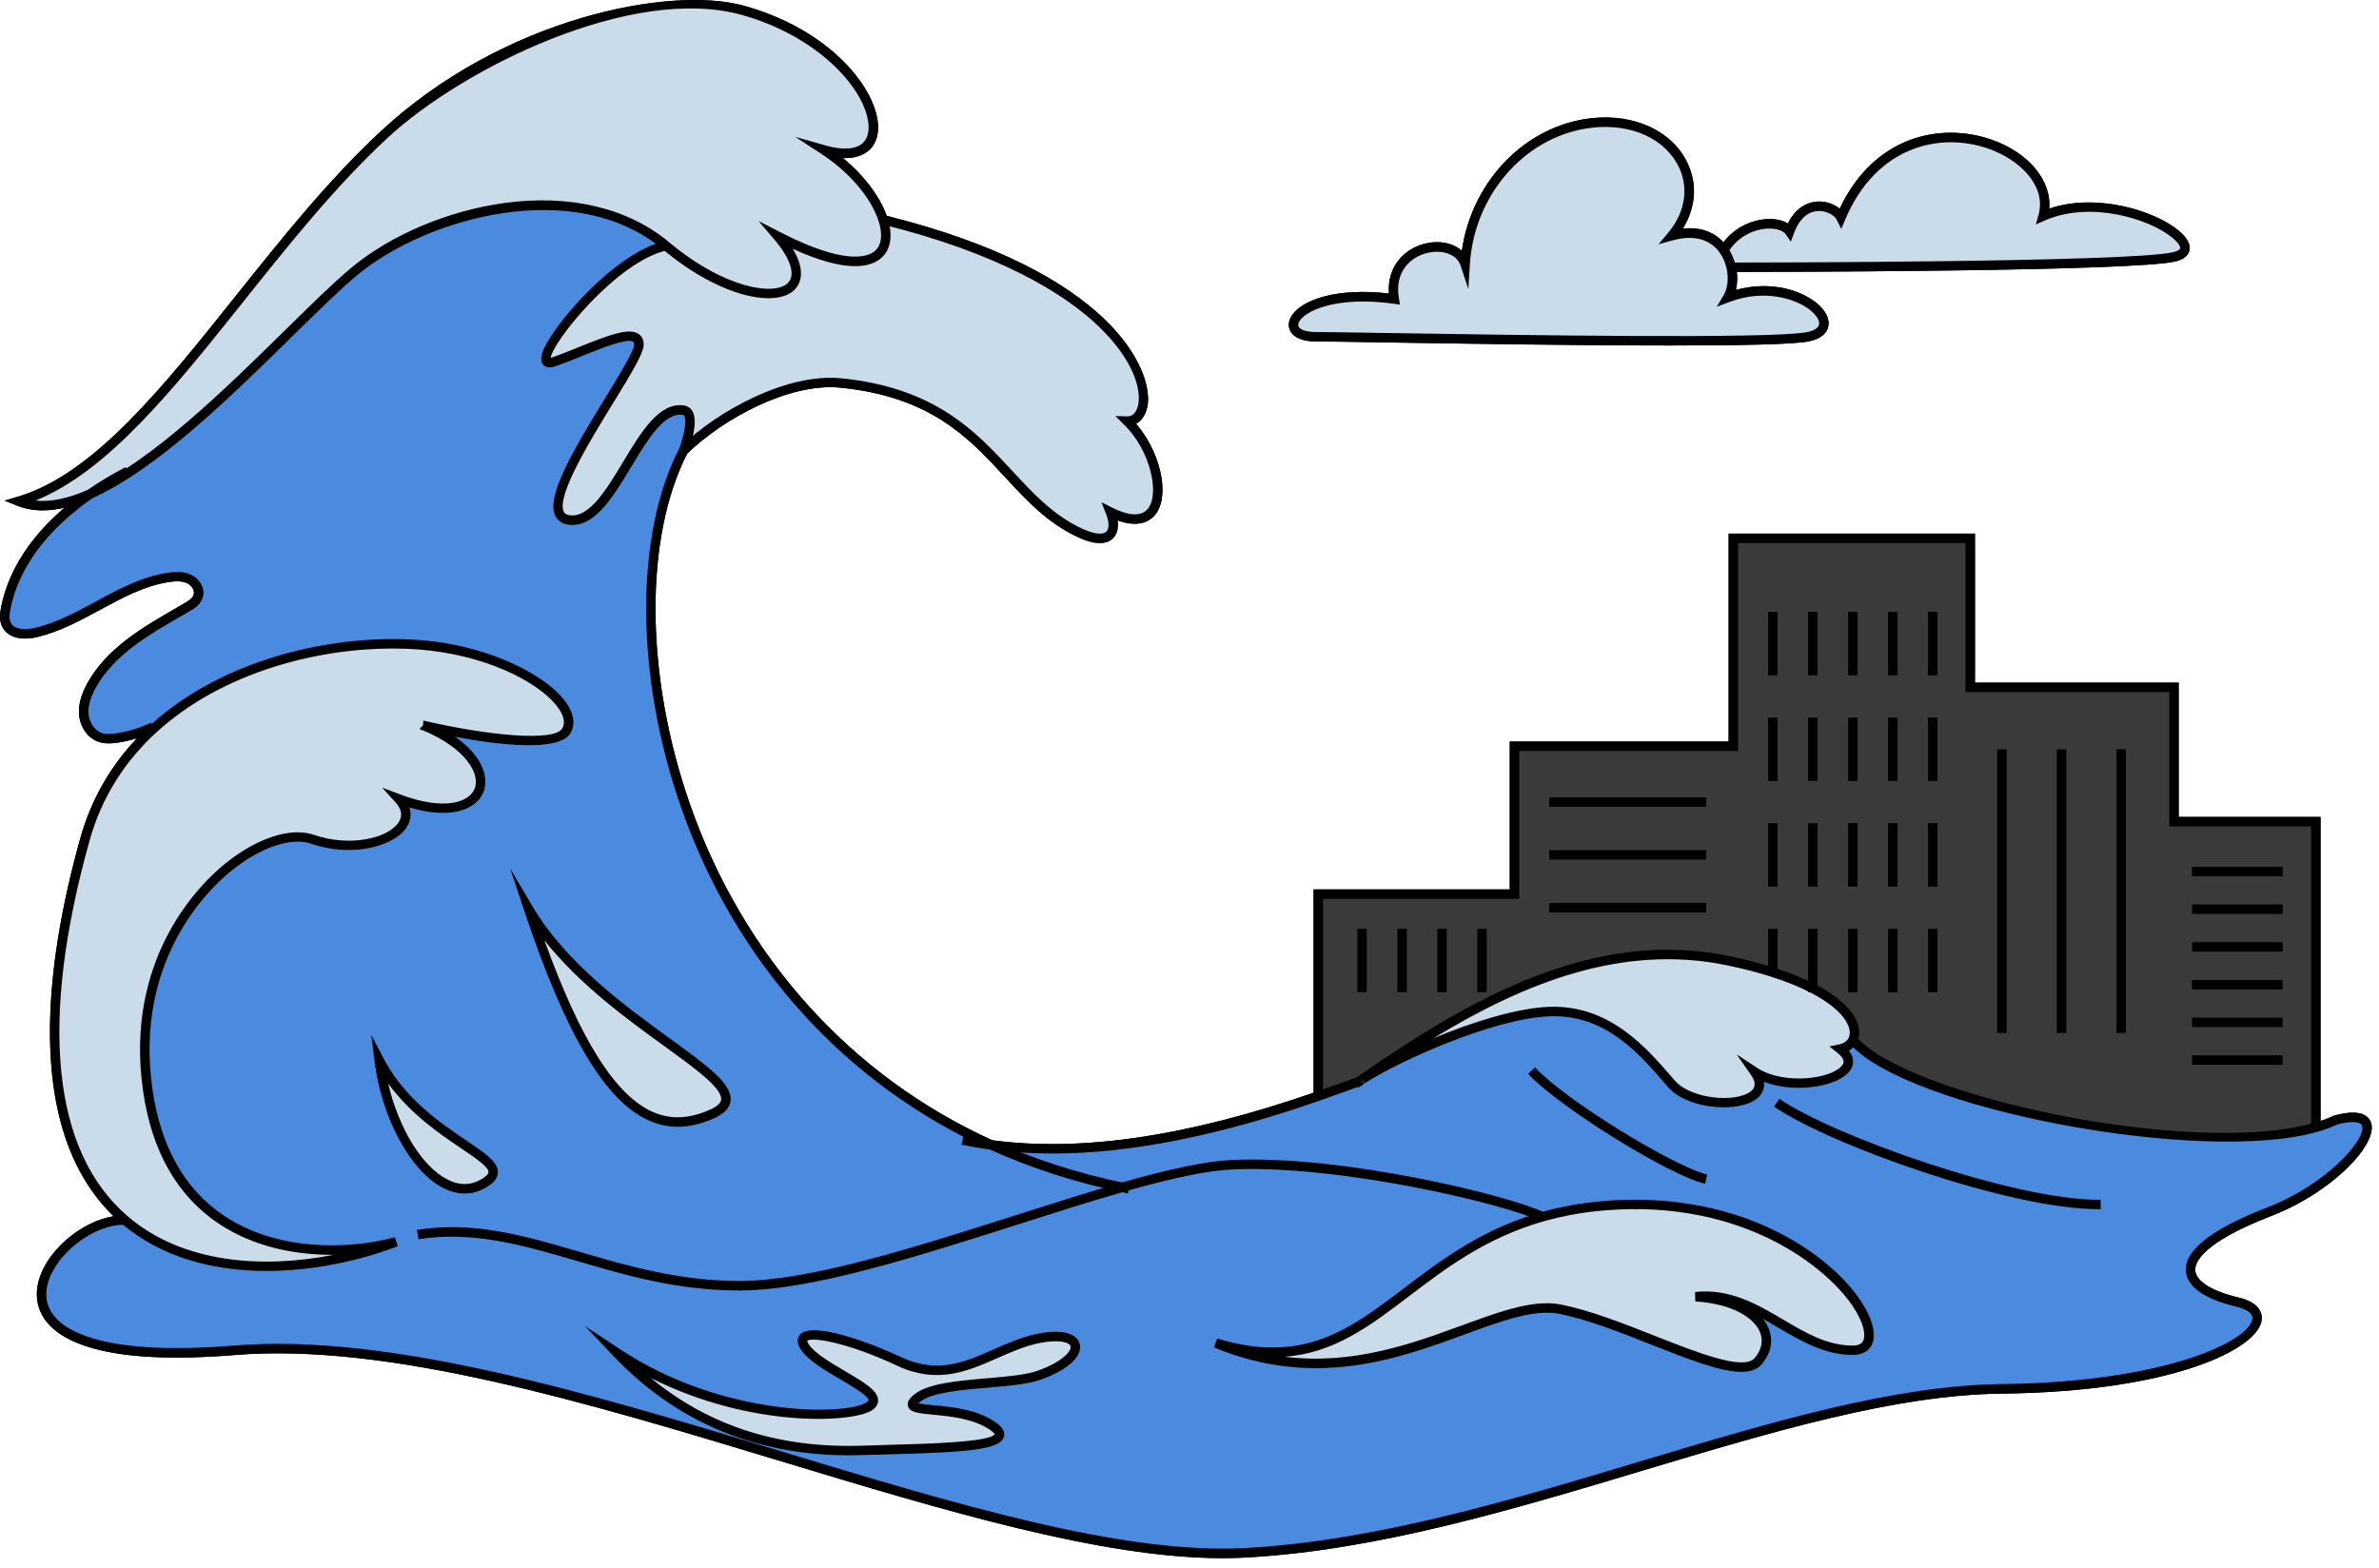 <svg width="220" height="145" viewBox="0 0 220 145" fill="none" xmlns="http://www.w3.org/2000/svg">
<path d="M121.68 31.579C122.607 31.579 125.039 31.621 128.393 31.673C135.477 31.788 146.044 31.954 154.435 31.954C160.747 31.954 165.831 31.855 167.258 31.569C168.513 31.319 168.925 30.73 169.055 30.277C169.237 29.621 168.919 28.861 168.18 28.189C166.706 26.845 163.768 25.923 160.524 26.814C160.654 26.303 160.685 25.73 160.617 25.152C165.242 25.147 197.388 25.09 201.195 24.173C202.107 23.954 202.393 23.506 202.471 23.168C202.56 22.777 202.466 22.147 201.492 21.335C199.258 19.475 193.878 17.808 189.513 19.288C189.732 16.699 187.617 14.111 184.18 12.913C179.393 11.251 173.284 12.621 170.133 19.298C169.607 18.861 168.836 18.595 168.081 18.637C167.388 18.673 166.169 19.001 165.341 20.668C164.878 20.376 164.227 20.225 163.497 20.256C162.211 20.298 160.524 20.897 159.388 22.407C158.711 21.678 157.529 20.923 155.617 21.142C156.914 19.058 157.003 16.689 155.82 14.626C154.164 11.751 150.487 10.34 146.451 11.027C140.638 12.022 136.06 17.038 135.185 23.194C134.383 22.475 133.112 22.199 131.758 22.532C129.925 22.991 128.263 24.574 128.44 27.142C123.633 26.59 120.497 27.704 119.508 29.111C119.154 29.616 119.086 30.142 119.32 30.595C119.638 31.236 120.477 31.579 121.68 31.579Z" fill="black"/>
<path d="M219.268 103.855C219.05 103.189 218.289 102.527 215.878 103.173L215.805 103.199C215.435 103.376 215.034 103.538 214.596 103.678V75.558H201.477V63.137H182.638V49.355H159.857V68.585H139.617V82.262H121.471V101.064C109.758 105.116 100.039 106.553 91.763 105.465C78.633 99.496 68.695 88.433 63.773 74.298C59.648 62.444 59.56 49.762 63.55 41.954C66.956 38.647 73.044 35.402 77.68 35.855C86.055 36.684 89.555 40.465 92.94 44.126C94.951 46.303 96.852 48.361 99.659 49.673C100.529 50.084 101.195 50.23 101.701 50.23C102.279 50.23 102.654 50.038 102.893 49.814C103.294 49.434 103.451 48.84 103.336 48.131C105.466 48.907 106.477 48.095 106.909 47.491C108.195 45.684 107.268 41.767 105.055 39.199C105.617 38.897 106.013 38.256 106.133 37.397C106.55 34.324 103.013 25.225 81.992 19.97C81.346 18.142 79.873 16.209 77.951 14.621C79.232 14.668 79.982 14.262 80.425 13.835C81.175 13.105 81.393 11.934 81.034 10.538C80.148 7.105 75.945 2.512 68.784 0.532C61.998 -1.343 46.581 1.626 35.284 12.079C30.43 16.569 26.044 22.064 21.8 27.376C15.029 35.866 8.633 43.881 1.633 45.944L0.43 46.303L1.591 46.772C2.305 47.059 3.091 47.204 3.94 47.204C4.581 47.204 5.253 47.121 5.966 46.954C2.768 49.689 0.747 52.84 0.096 56.178C-0.018 56.756 -0.086 57.423 0.221 58.012C0.711 58.944 1.919 59.282 3.451 58.918C5.518 58.428 7.414 57.397 9.242 56.407C11.373 55.256 13.383 54.168 15.654 53.829C16.117 53.756 16.789 53.694 17.32 53.949C17.711 54.147 18.039 54.616 17.904 55.017C17.794 55.345 17.414 55.59 17.034 55.814L16.398 56.178C13.206 58.022 9.899 59.928 8.091 63.163C7.503 64.22 7.247 65.168 7.31 66.069C7.393 67.251 8.117 68.272 9.102 68.611C9.409 68.715 9.732 68.756 10.039 68.756C10.326 68.756 10.602 68.725 10.857 68.689C11.477 68.6 12.081 68.465 12.675 68.272C10.175 70.913 8.409 74.012 7.43 77.506C4.19 89.095 2.169 104.423 10.508 112.496C8.06 112.887 5.388 114.788 4.112 117.142C3.185 118.855 3.169 120.548 4.06 121.913C5.43 124.017 9.612 126.319 21.711 125.329C35.893 124.168 54.263 129.72 72.029 135.095C87.336 139.725 101.852 144.116 113.07 144.116C113.815 144.116 114.544 144.1 115.263 144.053C127.357 143.381 139.867 139.626 151.961 135.996C163.94 132.407 175.248 129.006 185.128 128.897C201.018 128.72 208.852 124.725 209.149 122.079C209.206 121.512 209.013 120.486 206.992 120.006C204.524 119.423 203.07 118.506 203.003 117.496C202.951 116.819 203.544 114.975 210.013 112.475C215.685 110.282 219.909 105.829 219.268 103.855Z" fill="black"/>
<path d="M142.638 112.538C129.102 116.387 126.06 128.371 112.43 124.215C126.925 130.235 137.623 119.756 144.315 121.095C151.003 122.433 160.586 128.235 162.591 125.892C164.602 123.548 162.591 120.324 156.8 119.928C162.591 119.314 166.034 124.887 171.341 124.887C176.638 124.887 167.638 109.949 148.43 111.506C146.289 111.683 144.378 112.043 142.638 112.538ZM57.065 125.131C64.581 133.043 73.232 134.366 79.789 134.142C86.336 133.918 94.93 134.001 91.742 131.85C88.555 129.699 82.81 130.985 84.774 129.34C86.742 127.689 93.242 128.157 95.987 127.22C100.633 125.626 100.513 122.913 96.097 123.772C91.675 124.626 88.378 128.366 83.154 125.918C77.93 123.465 73.018 122.532 74.456 124.626C75.899 126.73 82.352 128.767 80.393 130.064C78.425 131.366 66.899 131.652 57.065 125.131ZM91.649 105.887C103.06 107.413 115.112 103.746 121.914 101.376C123.466 100.829 124.732 100.36 125.669 100.032C125.56 100.105 125.456 100.183 125.362 100.251C125.539 100.126 125.716 100.006 125.888 99.881C125.909 99.871 125.925 99.855 125.945 99.85C129.227 97.699 137.982 93.772 143.268 93.564C148.909 93.34 152.237 97.569 154.576 100.251C156.914 102.928 164.612 102.48 162.268 99.136C165.836 101.475 173.305 99.47 170.185 97.017C170.727 96.902 171.143 96.611 171.352 96.189C176.263 102.022 203.331 107.413 214.232 104.256V104.251C214.878 104.069 215.471 103.85 215.998 103.6C222.242 101.928 217.602 109.084 209.873 112.069C200.06 115.866 201.274 119.095 206.909 120.428C212.544 121.767 205.117 128.235 185.143 128.459C165.169 128.678 139.258 142.277 115.253 143.616C91.258 144.954 48.893 122.657 21.69 124.892C-5.508 127.121 4.748 112.85 11.435 112.85L11.487 112.788C18.169 118.553 28.716 117.881 36.628 114.855C29.94 116.637 15.893 116.418 13.664 100.808C11.435 85.199 23.872 75.871 28.888 77.621C33.909 79.371 39.456 76.73 36.888 73.886C45.466 77.121 47.451 70.459 39.149 67.084C39.659 67.204 51.18 69.871 52.409 67.543C53.664 65.168 48.294 61.043 40.914 59.881C33.336 58.689 21.742 60.548 14.263 67.334L14.159 67.225C13.102 67.736 11.966 68.079 10.805 68.251C10.284 68.324 9.753 68.366 9.258 68.194C8.373 67.892 7.82 66.959 7.753 66.032C7.685 65.1 8.029 64.189 8.477 63.376C10.341 60.027 13.94 58.111 17.258 56.189C17.695 55.933 18.159 55.636 18.32 55.157C18.529 54.543 18.096 53.845 17.513 53.558C16.93 53.267 16.237 53.293 15.597 53.392C11.206 54.048 7.675 57.454 3.357 58.486C2.367 58.725 1.086 58.704 0.612 57.808C0.362 57.34 0.425 56.777 0.529 56.256C1.388 51.829 4.544 48.303 8.326 45.689C16.753 41.949 27.388 29.569 32.779 25.09C39.721 19.334 53.461 15.933 61.581 22.73C55.971 23.954 48.018 34.558 51.216 33.459C54.414 32.366 59.169 29.803 59.076 31.902C58.987 34.006 48.388 47.444 52.591 48.084C56.794 48.72 59.169 37.298 63.19 37.939C64.55 38.152 63.248 41.543 63.195 41.683L63.19 41.689C55.649 56.35 61.456 92.215 91.649 105.887ZM65.831 103.038C71.852 100.355 55.352 95.017 48.883 84.084C54.685 101.475 59.81 105.715 65.831 103.038ZM44.649 109.496C48.664 107.272 39.076 105.762 35.065 98.043C35.951 105.267 40.638 111.73 44.649 109.496Z" fill="#4A8BDF"/>
<path d="M163.946 89.922C162.711 89.532 161.3 89.162 159.696 88.834C147.232 86.277 135.841 92.954 125.94 99.85C125.92 99.855 125.904 99.87 125.883 99.881C125.81 99.933 125.743 99.98 125.675 100.027C125.67 100.027 125.67 100.027 125.664 100.032C124.732 100.36 123.461 100.829 121.909 101.376V82.699H140.055V69.016H160.295V49.787H182.206V63.568H201.045V75.995H214.159V104.037L214.227 104.245V104.251C203.326 107.412 176.253 102.016 171.347 96.183C171.888 95.105 171.081 93.193 167.644 91.412C166.644 90.897 165.42 90.397 163.946 89.922Z" fill="#3B3A3A"/>
<path d="M188.945 19.98C195.643 17.053 205.133 22.772 201.086 23.751C197.065 24.725 160.576 24.72 160.102 24.72C159.977 24.168 159.748 23.626 159.419 23.147C161.039 20.397 164.664 20.183 165.503 21.407C166.753 18.032 169.685 19.001 170.248 20.121C175.544 7.558 190.758 13.423 188.945 19.98Z" fill="#CADBEA"/>
<path d="M160.102 24.715C160.331 25.741 160.206 26.798 159.774 27.512C166.055 25.142 171.357 30.304 167.169 31.142C162.987 31.981 125.998 31.142 121.675 31.142C117.352 31.142 119.862 26.397 128.93 27.652C128.091 22.632 134.513 21.512 135.487 24.444C135.909 17.606 140.789 12.444 146.513 11.47C154.263 10.142 158.794 16.767 154.607 21.793C156.992 21.137 158.56 21.918 159.414 23.147C159.748 23.621 159.977 24.168 160.102 24.715Z" fill="#CADBEA"/>
<path d="M125.94 99.85C135.841 92.954 147.237 86.277 159.696 88.834C161.305 89.162 162.711 89.532 163.946 89.923C165.42 90.397 166.644 90.897 167.644 91.418C171.081 93.194 171.883 95.11 171.347 96.188C171.138 96.615 170.727 96.902 170.18 97.017C173.3 99.47 165.831 101.475 162.263 99.136C164.607 102.48 156.909 102.928 154.571 100.251C152.232 97.569 148.904 93.34 143.263 93.563C137.977 93.772 129.222 97.699 125.94 99.85Z" fill="#CADBEA"/>
<path d="M144.315 121.094C137.622 119.756 126.924 130.235 112.43 124.214C126.06 128.365 129.102 116.381 142.638 112.537C144.378 112.042 146.294 111.688 148.43 111.511C167.643 109.949 176.643 124.891 171.341 124.891C166.039 124.891 162.596 119.313 156.799 119.933C162.596 120.329 164.607 123.553 162.596 125.896C160.586 128.23 151.003 122.433 144.315 121.094Z" fill="#CADBEA"/>
<path d="M104.232 38.949C107.982 42.605 108.529 50.282 102.675 47.36C103.404 49.183 102.659 50.595 99.847 49.277C92.44 45.803 91.253 36.751 77.727 35.423C73.164 34.97 66.945 38.032 63.196 41.688C63.248 41.548 64.55 38.157 63.19 37.938C59.169 37.298 56.794 48.725 52.591 48.084C48.388 47.449 58.987 34.011 59.076 31.907C59.169 29.808 54.414 32.371 51.216 33.465C48.018 34.563 55.972 23.959 61.581 22.73C69.711 29.532 77.091 27.902 71.925 21.85C80.19 26.121 82.794 23.85 81.675 20.329C107.284 26.657 107.617 39.037 104.232 38.949Z" fill="#CADBEA"/>
<path d="M96.102 123.777C100.518 122.918 100.638 125.631 95.992 127.225C93.247 128.163 86.742 127.694 84.779 129.345C82.815 130.991 88.56 129.704 91.747 131.85C94.935 134.006 86.341 133.923 79.789 134.147C73.237 134.371 64.586 133.043 57.07 125.136C66.904 131.657 78.43 131.366 80.398 130.069C82.357 128.777 75.904 126.735 74.461 124.636C73.023 122.538 77.935 123.475 83.159 125.928C88.383 128.366 91.68 124.631 96.102 123.777Z" fill="#CADBEA"/>
<path d="M8.331 45.689C5.893 46.767 3.643 47.126 1.758 46.36C13.284 42.965 22.883 24.137 35.586 12.386C46.82 1.991 62.211 -0.848 68.674 0.939C81.237 4.407 84.487 16.225 76.206 13.86C79.06 15.725 81.013 18.241 81.674 20.319C82.794 23.84 80.19 26.116 71.924 21.84C77.091 27.902 69.711 29.522 61.581 22.725C53.461 15.928 39.721 19.329 32.779 25.09C27.388 29.569 16.758 41.954 8.331 45.689Z" fill="#CADBEA"/>
<path d="M48.888 84.09C55.352 95.022 71.852 100.361 65.831 103.043C59.81 105.715 54.685 101.475 48.888 84.09Z" fill="#CADBEA"/>
<path d="M39.144 67.085C47.446 70.46 45.461 77.121 36.883 73.887C39.456 76.725 33.909 79.371 28.883 77.621C23.862 75.871 11.43 85.199 13.659 100.809C15.888 116.418 29.935 116.642 36.623 114.856C28.711 117.882 18.164 118.554 11.482 112.788C5.367 107.507 2.493 96.829 7.862 77.621C9.05 73.376 11.341 69.981 14.258 67.335C21.742 60.548 33.331 58.689 40.909 59.882C48.289 61.043 53.654 65.168 52.404 67.543C51.18 69.871 39.649 67.204 39.144 67.085Z" fill="#CADBEA"/>
<path d="M35.06 98.048C39.071 105.767 48.664 107.272 44.649 109.501C40.638 111.73 35.951 105.267 35.06 98.048Z" fill="#CADBEA"/>
<path d="M3.94 47.204C3.091 47.204 2.305 47.058 1.591 46.771L0.43 46.303L1.633 45.943C8.633 43.881 15.029 35.86 21.799 27.375C26.044 22.063 30.424 16.568 35.289 12.073C46.586 1.62 62.003 -1.348 68.789 0.527C75.951 2.506 80.159 7.099 81.039 10.532C81.398 11.928 81.18 13.1 80.43 13.834C79.992 14.256 79.237 14.667 77.956 14.615C79.961 16.271 81.487 18.308 82.086 20.198C82.596 21.808 82.372 23.115 81.456 23.896C80.43 24.756 78.19 25.24 73.315 23.016C74.628 25.198 73.919 26.344 73.487 26.787C71.799 28.485 66.664 27.553 61.3 23.063C53.154 16.256 39.425 20.141 33.055 25.428C31.461 26.75 29.419 28.761 27.055 31.079C21.456 36.584 14.487 43.438 8.503 46.089C6.831 46.834 5.305 47.204 3.94 47.204ZM3.279 46.297C4.669 46.449 6.299 46.11 8.148 45.292C13.992 42.704 20.898 35.912 26.445 30.459C28.826 28.12 30.878 26.105 32.497 24.756C36.164 21.714 41.466 19.474 46.68 18.771C52.7 17.954 58.091 19.24 61.862 22.396C67.055 26.735 71.669 27.381 72.867 26.167C73.596 25.428 73.117 23.922 71.591 22.131L70.143 20.438L72.122 21.459C78.206 24.599 80.284 23.74 80.893 23.224C81.742 22.506 81.487 21.183 81.253 20.459C80.57 18.303 78.539 15.917 75.961 14.235L73.539 12.657L76.32 13.448C77.935 13.912 79.18 13.823 79.815 13.204C80.331 12.698 80.461 11.829 80.185 10.745C79.341 7.448 75.07 3.172 68.555 1.37C58.435 -1.432 42.81 6.303 35.878 12.719C31.07 17.167 26.706 22.631 22.487 27.922C16.07 35.964 9.987 43.589 3.279 46.297Z" fill="black"/>
<path d="M101.706 50.225C101.195 50.225 100.534 50.079 99.664 49.668C96.857 48.355 94.956 46.298 92.94 44.121C89.56 40.465 86.06 36.678 77.685 35.85C73.034 35.397 66.909 38.673 63.508 41.996L62.898 41.371L62.904 41.366C66.44 37.908 72.857 34.496 77.773 34.986C86.477 35.845 90.253 39.923 93.586 43.527C95.539 45.637 97.388 47.637 100.039 48.882C101.112 49.387 101.961 49.496 102.305 49.173C102.586 48.908 102.581 48.272 102.279 47.522L101.857 46.454L102.883 46.97C104.003 47.527 105.492 47.986 106.211 46.975C107.232 45.548 106.362 41.632 103.94 39.262L103.143 38.48L104.253 38.512C104.784 38.522 105.174 38.059 105.284 37.267C105.508 35.621 104.503 32.757 101.029 29.663C98.117 27.069 92.383 23.423 81.57 20.751L81.784 19.902C103.003 25.147 106.56 34.303 106.143 37.387C106.029 38.246 105.633 38.887 105.065 39.189C107.279 41.757 108.206 45.673 106.924 47.48C106.492 48.085 105.477 48.897 103.352 48.121C103.456 48.835 103.31 49.423 102.904 49.809C102.659 50.033 102.284 50.225 101.706 50.225Z" fill="black"/>
<path d="M52.935 48.553C52.8 48.553 52.664 48.543 52.529 48.522C51.815 48.412 51.487 48.006 51.341 47.688C50.518 45.923 52.852 41.876 55.992 36.767C57.284 34.657 58.617 32.485 58.643 31.886C58.654 31.673 58.591 31.626 58.571 31.616C58.018 31.23 55.596 32.209 53.821 32.928C52.987 33.267 52.128 33.61 51.362 33.876C50.883 34.037 50.524 34.006 50.284 33.777C50.044 33.553 49.987 33.209 50.117 32.741C50.753 30.433 56.852 23.314 61.492 22.298L61.68 23.152C57.034 24.173 51.076 31.657 50.925 33.095C50.961 33.084 51.013 33.069 51.081 33.048C51.821 32.793 52.68 32.449 53.498 32.116C56.383 30.949 58.201 30.282 59.076 30.902C59.289 31.053 59.544 31.35 59.518 31.923C59.482 32.709 58.492 34.36 56.737 37.215C54.628 40.647 51.446 45.829 52.128 47.313C52.19 47.444 52.3 47.595 52.654 47.652C54.492 47.933 56.086 45.277 57.633 42.704C59.279 39.97 60.982 37.142 63.268 37.506C63.602 37.558 63.862 37.741 64.034 38.032C64.586 38.985 63.925 41.006 63.612 41.829L62.794 41.532C63.237 40.355 63.544 38.933 63.279 38.475C63.248 38.412 63.206 38.381 63.133 38.376C61.43 38.105 59.883 40.673 58.383 43.162C56.789 45.813 55.138 48.553 52.935 48.553Z" fill="black"/>
<path d="M154.435 31.954C146.044 31.954 135.477 31.788 128.393 31.673C125.034 31.621 122.607 31.579 121.68 31.579C120.482 31.579 119.643 31.236 119.32 30.605C119.086 30.152 119.154 29.626 119.508 29.121C120.497 27.72 123.633 26.595 128.44 27.152C128.263 24.59 129.925 23.006 131.758 22.548C133.112 22.21 134.383 22.486 135.185 23.204C136.06 17.053 140.643 12.027 146.451 11.043C150.487 10.355 154.159 11.767 155.82 14.637C157.003 16.694 156.914 19.069 155.617 21.157C157.966 20.892 159.216 22.09 159.779 22.907C160.133 23.413 160.388 24.006 160.529 24.631C160.695 25.387 160.69 26.152 160.524 26.824C163.768 25.928 166.711 26.855 168.18 28.199C168.919 28.871 169.237 29.631 169.055 30.288C168.925 30.736 168.513 31.329 167.258 31.579C165.831 31.861 160.747 31.954 154.435 31.954ZM126.05 27.887C122.727 27.887 120.784 28.835 120.216 29.631C120.107 29.793 119.992 30.017 120.091 30.21C120.216 30.454 120.701 30.71 121.68 30.71C122.617 30.71 125.05 30.751 128.409 30.803C139.914 30.986 163.852 31.371 167.086 30.72C167.727 30.595 168.128 30.355 168.211 30.048C168.3 29.73 168.065 29.277 167.586 28.84C166.404 27.756 163.388 26.621 159.93 27.928L158.758 28.371L159.399 27.298C159.768 26.678 159.872 25.73 159.669 24.814C159.555 24.303 159.346 23.814 159.055 23.402C158.164 22.116 156.628 21.699 154.727 22.22L153.378 22.59L154.274 21.517C155.935 19.522 156.232 17.111 155.055 15.074C153.586 12.522 150.268 11.272 146.591 11.902C140.794 12.887 136.31 18.173 135.925 24.475L135.784 26.73L135.076 24.585C134.68 23.397 133.211 23.09 131.966 23.397C130.503 23.756 128.94 25.069 129.362 27.585L129.461 28.173L128.872 28.09C127.841 27.949 126.899 27.887 126.05 27.887Z" fill="black"/>
<path d="M160.112 25.152C160.107 25.152 160.107 25.152 160.107 25.152L160.091 24.283C160.097 24.283 160.097 24.283 160.102 24.283C161.742 24.283 197.076 24.267 200.977 23.324C201.409 23.22 201.586 23.074 201.612 22.975C201.638 22.85 201.529 22.512 200.919 22.012C198.732 20.194 193.268 18.564 189.112 20.387L188.268 20.756L188.518 19.866C189.263 17.168 186.748 14.751 183.883 13.751C179.336 12.163 173.477 13.579 170.643 20.293L170.274 21.168L169.847 20.319C169.638 19.897 168.893 19.475 168.117 19.517C167.44 19.553 166.503 19.939 165.899 21.564L165.607 22.35L165.128 21.658C164.893 21.314 164.253 21.116 163.513 21.142C162.326 21.178 160.722 21.788 159.784 23.376L159.029 22.934C160.143 21.043 162.06 20.314 163.482 20.267C164.216 20.246 164.862 20.392 165.331 20.678C166.154 19.012 167.373 18.689 168.065 18.647C168.826 18.611 169.591 18.871 170.117 19.309C173.268 12.632 179.383 11.262 184.164 12.928C187.602 14.121 189.716 16.715 189.498 19.303C193.857 17.824 199.248 19.491 201.477 21.345C202.451 22.152 202.55 22.788 202.456 23.178C202.378 23.517 202.091 23.965 201.18 24.184C197.185 25.142 161.748 25.152 160.112 25.152Z" fill="black"/>
<path d="M214.596 104.038H213.721V76.434H200.607V64.012H181.763V50.225H160.727V69.46H140.492V83.132H122.352V101.48H121.477V82.257H139.617V68.585H159.857V49.355H182.638V63.142H201.477V75.559H214.596V104.038Z" fill="black"/>
<path d="M163.508 56.595H164.383V62.459H163.508V56.595Z" fill="black"/>
<path d="M167.201 56.595H168.076V62.459H167.201V56.595Z" fill="black"/>
<path d="M170.904 56.595H171.779V62.459H170.904V56.595Z" fill="black"/>
<path d="M174.602 56.595H175.477V62.459H174.602V56.595Z" fill="black"/>
<path d="M178.294 56.595H179.169V62.459H178.294V56.595Z" fill="black"/>
<path d="M125.523 85.907H126.393V91.767H125.523V85.907Z" fill="black"/>
<path d="M129.222 85.907H130.097V91.767H129.222V85.907Z" fill="black"/>
<path d="M132.919 85.907H133.789V91.767H132.919V85.907Z" fill="black"/>
<path d="M136.617 85.907H137.492V91.767H136.617V85.907Z" fill="black"/>
<path d="M163.508 66.371H164.383V72.231H163.508V66.371Z" fill="black"/>
<path d="M167.201 66.371H168.076V72.231H167.201V66.371Z" fill="black"/>
<path d="M170.904 66.371H171.779V72.231H170.904V66.371Z" fill="black"/>
<path d="M174.602 66.371H175.477V72.231H174.602V66.371Z" fill="black"/>
<path d="M178.294 66.371H179.169V72.231H178.294V66.371Z" fill="black"/>
<path d="M163.508 76.137H164.383V82.001H163.508V76.137Z" fill="black"/>
<path d="M167.201 76.137H168.076V82.001H167.201V76.137Z" fill="black"/>
<path d="M170.904 76.137H171.779V82.001H170.904V76.137Z" fill="black"/>
<path d="M174.602 76.137H175.477V82.001H174.602V76.137Z" fill="black"/>
<path d="M178.294 76.137H179.169V82.001H178.294V76.137Z" fill="black"/>
<path d="M163.508 85.907H164.383V89.923H163.508V85.907Z" fill="black"/>
<path d="M167.201 85.907H168.076V91.767H167.201V85.907Z" fill="black"/>
<path d="M170.904 85.907H171.779V91.767H170.904V85.907Z" fill="black"/>
<path d="M174.602 85.907H175.477V91.767H174.602V85.907Z" fill="black"/>
<path d="M178.294 85.907H179.169V91.767H178.294V85.907Z" fill="black"/>
<path d="M184.695 69.298H185.57V95.537H184.695V69.298Z" fill="black"/>
<path d="M190.206 69.298H191.081V95.537H190.206V69.298Z" fill="black"/>
<path d="M195.722 69.298H196.591V95.537H195.722V69.298Z" fill="black"/>
<path d="M202.716 80.168H211.091V81.038H202.716V80.168Z" fill="black"/>
<path d="M143.263 73.746H157.779V74.621H143.263V73.746Z" fill="black"/>
<path d="M143.263 78.631H157.779V79.501H143.263V78.631Z" fill="black"/>
<path d="M143.263 83.512H157.779V84.387H143.263V83.512Z" fill="black"/>
<path d="M202.716 83.652H211.091V84.527H202.716V83.652Z" fill="black"/>
<path d="M202.716 87.147H211.091V88.016H202.716V87.147Z" fill="black"/>
<path d="M202.716 90.637H211.091V91.512H202.716V90.637Z" fill="black"/>
<path d="M202.716 94.121H211.091V94.991H202.716V94.121Z" fill="black"/>
<path d="M202.716 97.61H211.091V98.485H202.716V97.61Z" fill="black"/>
<path d="M125.935 100.376L125.414 99.678C125.487 99.626 125.565 99.574 125.648 99.517L126.128 100.251C126.055 100.293 125.997 100.334 125.935 100.376Z" fill="black"/>
<path d="M159.404 102.412C157.493 102.412 155.336 101.793 154.243 100.537L153.847 100.079C151.55 97.428 148.42 93.787 143.284 93.996C138.039 94.204 129.237 98.209 126.18 100.209L125.69 99.49C136.112 92.235 147.456 85.876 159.784 88.402C161.305 88.715 162.748 89.084 164.076 89.506L164.383 89.605C165.69 90.037 166.852 90.511 167.841 91.027C171.696 93.017 172.347 95.152 171.737 96.381C171.571 96.715 171.31 96.985 170.977 97.183C171.644 98.016 171.289 98.725 171.076 99.022C169.993 100.532 165.951 101.147 163.123 100.058C163.232 100.881 162.732 101.402 162.446 101.631C161.774 102.152 160.638 102.412 159.404 102.412ZM143.685 93.115C148.972 93.115 152.289 96.949 154.503 99.511L154.899 99.959C156.383 101.657 160.524 102.027 161.904 100.938C162.206 100.704 162.534 100.287 161.904 99.386L160.597 97.522L162.498 98.772C164.956 100.381 169.446 99.793 170.368 98.516C170.466 98.376 170.727 98.011 169.909 97.365L169.17 96.787L170.086 96.595C170.503 96.506 170.81 96.293 170.951 95.996C171.404 95.09 170.503 93.391 167.44 91.808C166.42 91.277 165.196 90.787 163.81 90.345L163.503 90.246C162.289 89.871 160.977 89.543 159.607 89.261C150.039 87.303 141.008 90.881 132.55 96.032C136.128 94.537 140.206 93.246 143.248 93.121C143.399 93.121 143.539 93.115 143.685 93.115Z" fill="black"/>
<path d="M126.034 100.074L125.623 99.537C125.649 99.516 125.701 99.475 125.774 99.443L126.034 100.074Z" fill="black"/>
<path d="M125.607 100.611L125.097 99.908C125.19 99.829 125.305 99.751 125.42 99.673V99.678L125.633 99.527L126.133 100.241L125.607 100.611Z" fill="black"/>
<path d="M113.081 144.11C101.862 144.11 87.352 139.72 72.034 135.084C54.269 129.709 35.904 124.157 21.717 125.319C9.618 126.313 5.441 124.011 4.066 121.902C3.175 120.537 3.196 118.845 4.118 117.136C5.555 114.48 8.763 112.407 11.425 112.407V113.277C9.097 113.277 6.165 115.194 4.888 117.553C4.342 118.553 3.894 120.032 4.795 121.423C5.81 122.985 9.357 125.454 21.644 124.449C35.998 123.272 54.446 128.85 72.284 134.246C88.534 139.162 103.883 143.803 115.217 143.173C127.217 142.506 139.67 138.767 151.711 135.152C163.748 131.537 175.118 128.126 185.128 128.011C200.112 127.845 208.055 124.053 208.29 121.975C208.362 121.319 207.388 120.991 206.8 120.85C203.847 120.147 202.237 119.006 202.138 117.548C202.003 115.631 204.555 113.647 209.706 111.657C215.138 109.553 218.842 105.371 218.435 104.121C218.295 103.709 217.42 103.662 216.144 104.001C215.691 104.215 215.196 104.407 214.659 104.574L214.347 104.668C203.67 107.761 176.128 102.548 171.008 96.465L171.649 95.876H171.654C176.232 101.319 202.394 107.006 213.821 103.907L214.107 103.824C214.732 103.652 215.305 103.438 215.805 103.199L215.878 103.173C218.29 102.527 219.045 103.188 219.269 103.855C219.909 105.829 215.685 110.287 210.019 112.47C203.555 114.975 202.967 116.813 203.008 117.491C203.081 118.501 204.534 119.418 207.003 120.006C209.024 120.48 209.222 121.506 209.154 122.074C208.862 124.72 201.024 128.715 185.138 128.892C175.253 129.001 163.946 132.397 151.972 135.991C139.878 139.626 127.373 143.381 115.269 144.053C114.555 144.09 113.826 144.11 113.081 144.11Z" fill="black"/>
<path d="M24.664 117.548C19.81 117.548 14.935 116.345 11.195 113.116C2.065 105.235 4.112 89.397 7.44 77.501C8.576 73.439 10.774 69.907 13.961 67.011C21.591 60.095 33.31 58.241 40.977 59.449C46.336 60.288 51.378 62.918 52.695 65.553C53.096 66.35 53.128 67.105 52.789 67.746C51.81 69.605 46.065 68.892 42.086 68.147C44.565 69.866 45.248 71.855 44.706 73.251C44.076 74.855 41.737 75.834 37.862 74.678C38.06 75.308 37.977 75.949 37.591 76.532C36.425 78.293 32.503 79.34 28.747 78.027C26.909 77.386 23.966 78.412 21.263 80.642C19.154 82.376 12.414 88.949 14.096 100.741C14.867 106.105 17.107 110.053 20.768 112.475C25.659 115.709 32.112 115.605 36.518 114.433L36.784 115.262C33.305 116.59 28.992 117.548 24.664 117.548ZM36.31 59.98C29.268 59.98 20.586 62.189 14.55 67.657C11.482 70.439 9.372 73.829 8.284 77.741C3.612 94.449 4.815 106.454 11.768 112.459C16.935 116.918 24.419 117.329 30.852 116.058C27.305 116.079 23.482 115.329 20.279 113.209C16.404 110.642 14.029 106.496 13.227 100.876C11.477 88.626 18.503 81.782 20.701 79.975C23.685 77.522 26.878 76.465 29.029 77.215C32.315 78.361 35.878 77.553 36.862 76.058C37.253 75.47 37.154 74.84 36.56 74.189L35.341 72.85L37.034 73.486C41.013 74.986 43.378 74.251 43.893 72.939C44.456 71.506 42.951 69.131 39.06 67.527H38.961L38.815 67.397L39.123 67.09L39.143 66.657L39.273 66.673C44.935 67.991 51.32 68.668 52.013 67.345C52.216 66.959 52.185 66.491 51.914 65.949C50.888 63.902 46.659 61.23 40.841 60.319C39.451 60.095 37.919 59.98 36.31 59.98Z" fill="black"/>
<path d="M10.05 68.751C9.737 68.751 9.425 68.715 9.112 68.605C8.128 68.267 7.404 67.246 7.315 66.064C7.253 65.162 7.508 64.215 8.102 63.157C9.909 59.923 13.211 58.017 16.404 56.173L17.039 55.808C17.425 55.59 17.8 55.34 17.914 55.011C18.045 54.616 17.716 54.142 17.326 53.949C16.8 53.688 16.123 53.756 15.664 53.824C13.393 54.162 11.383 55.251 9.253 56.402C7.42 57.397 5.524 58.418 3.461 58.912C1.93 59.277 0.722 58.938 0.232 58.006C-0.08 57.423 -0.008 56.751 0.107 56.173C0.888 52.147 3.649 48.397 8.086 45.329C9.175 44.569 10.367 43.855 11.617 43.204L12.018 43.98C10.8 44.616 9.644 45.313 8.581 46.053C4.336 48.991 1.701 52.553 0.961 56.35C0.878 56.777 0.821 57.256 1.003 57.61C1.347 58.267 2.388 58.277 3.253 58.069C5.206 57.605 7.055 56.605 8.836 55.647C10.935 54.506 13.112 53.334 15.529 52.97C16.102 52.881 16.961 52.803 17.711 53.173C18.44 53.532 19.029 54.428 18.737 55.298C18.534 55.918 17.982 56.282 17.477 56.569L16.836 56.938C13.742 58.72 10.545 60.563 8.862 63.595C8.357 64.496 8.133 65.287 8.185 66.006C8.248 66.829 8.748 67.564 9.394 67.787C9.81 67.933 10.284 67.886 10.732 67.824C11.847 67.662 12.935 67.329 13.961 66.84L14.341 67.626C13.232 68.157 12.065 68.517 10.857 68.694C10.607 68.72 10.336 68.751 10.05 68.751Z" fill="black"/>
<path d="M62.675 104.214C61.763 104.214 60.883 104.021 60.023 103.641C55.961 101.85 52.294 95.683 48.477 84.225L47.18 80.334L49.263 83.865C52.352 89.089 57.883 93.094 61.914 96.027C65.414 98.568 67.721 100.24 67.56 101.798C67.492 102.469 66.982 103.006 66.013 103.438C64.841 103.954 63.737 104.214 62.675 104.214ZM50.346 86.975C53.7 96.245 56.914 101.318 60.372 102.844C61.997 103.563 63.727 103.495 65.654 102.636C66.305 102.35 66.654 102.032 66.69 101.704C66.799 100.646 64.299 98.829 61.398 96.73C58.008 94.272 53.575 91.058 50.346 86.975Z" fill="black"/>
<path d="M42.977 110.386C42.321 110.386 41.654 110.219 40.987 109.881C37.956 108.339 35.279 103.386 34.628 98.1L34.331 95.693L35.446 97.85C37.409 101.62 40.717 103.855 43.128 105.485C44.909 106.688 46.086 107.485 46.039 108.459C46.013 109.162 45.347 109.61 44.857 109.881C44.258 110.219 43.623 110.386 42.977 110.386ZM35.894 100.209C36.862 104.334 39.008 107.891 41.388 109.1C42.456 109.641 43.482 109.652 44.435 109.115C44.904 108.855 45.164 108.605 45.175 108.417C45.196 107.933 43.956 107.094 42.644 106.209C40.706 104.902 37.956 103.042 35.894 100.209Z" fill="black"/>
<path d="M161.024 126.881C159.091 126.881 156.159 125.725 152.722 124.371C149.82 123.225 146.815 122.037 144.232 121.522C141.899 121.058 138.94 122.141 135.508 123.397C129.315 125.673 121.607 128.496 112.263 124.621L112.56 123.798C120.518 126.225 124.831 122.949 129.82 119.157C133.195 116.589 137.029 113.678 142.518 112.115C144.399 111.584 146.32 111.246 148.399 111.074C153.972 110.621 159.331 111.527 163.888 113.699C167.456 115.402 170.461 117.85 172.138 120.412C173.216 122.063 173.55 123.537 173.06 124.449C172.841 124.845 172.367 125.318 171.341 125.318C168.742 125.318 166.565 124.037 164.461 122.803C163.977 122.522 163.503 122.24 163.029 121.975C163.248 122.246 163.419 122.537 163.55 122.839C164.013 123.954 163.784 125.162 162.925 126.167C162.498 126.673 161.857 126.881 161.024 126.881ZM143.05 120.537C143.513 120.537 143.966 120.579 144.399 120.667C147.06 121.199 150.102 122.397 153.044 123.558C157.076 125.147 161.248 126.787 162.263 125.605C162.914 124.85 163.081 123.99 162.748 123.183C162.242 121.98 160.409 120.61 156.774 120.365L156.753 119.496C159.972 119.152 162.482 120.626 164.904 122.053C166.998 123.287 168.977 124.454 171.341 124.454C171.815 124.454 172.133 124.313 172.284 124.037C172.534 123.563 172.44 122.49 171.393 120.897C169.081 117.345 161.31 110.902 148.461 111.943C146.435 112.11 144.565 112.443 142.748 112.959C137.414 114.475 133.654 117.334 130.341 119.855C126.69 122.636 123.383 125.147 118.805 125.485C125.128 126.272 130.591 124.272 135.195 122.584C138.159 121.501 140.774 120.537 143.05 120.537Z" fill="black"/>
<path d="M78.534 134.6C69.862 134.6 62.534 131.522 56.747 125.434L54.086 122.637L57.305 124.767C66.898 131.126 78.289 130.928 80.148 129.699C80.268 129.621 80.32 129.548 80.32 129.522C80.315 129.1 78.732 128.173 77.685 127.559C76.247 126.71 74.758 125.84 74.096 124.876C73.602 124.152 73.753 123.704 73.966 123.454C75.086 122.137 80.591 124.23 83.346 125.522C86.695 127.095 89.211 125.986 91.872 124.809C93.18 124.23 94.534 123.632 96.018 123.345C98.143 122.928 99.576 123.283 99.841 124.283C100.154 125.444 98.695 126.762 96.133 127.637C94.961 128.038 93.211 128.184 91.357 128.345C88.904 128.548 86.117 128.788 85.06 129.678C85.013 129.72 84.966 129.757 84.935 129.788C85.253 129.866 85.857 129.923 86.367 129.97C88.029 130.126 90.299 130.35 91.992 131.491C92.247 131.663 93.039 132.199 92.836 132.892C92.482 134.105 89.352 134.319 82.299 134.507C81.456 134.527 80.612 134.553 79.805 134.579C79.378 134.595 78.956 134.6 78.534 134.6ZM60.185 127.449C65.612 131.918 72.06 133.965 79.779 133.71C80.591 133.684 81.43 133.658 82.279 133.632C85.747 133.543 91.555 133.382 91.997 132.642C91.987 132.642 91.909 132.491 91.503 132.21C89.997 131.199 87.852 130.991 86.284 130.845C84.904 130.71 84.148 130.637 83.971 130.069C83.82 129.579 84.315 129.163 84.497 129.012C85.768 127.944 88.57 127.71 91.279 127.475C93.081 127.319 94.779 127.178 95.852 126.814C98.201 126.007 99.117 124.96 99.003 124.512C98.919 124.199 98.081 123.84 96.19 124.204C94.805 124.475 93.497 125.053 92.232 125.611C89.508 126.814 86.69 128.059 82.982 126.319C78.263 124.105 75.008 123.642 74.643 124.017C74.648 124.017 74.654 124.132 74.826 124.387C75.372 125.184 76.841 126.043 78.133 126.809C79.836 127.809 81.18 128.595 81.206 129.507C81.206 129.757 81.117 130.121 80.638 130.434C78.815 131.626 69.346 132.074 60.185 127.449Z" fill="black"/>
<path d="M68.357 119.355C62.664 119.355 57.94 117.97 53.373 116.631C48.43 115.183 43.768 113.814 38.701 114.616L38.56 113.751C43.831 112.918 48.586 114.308 53.623 115.788C58.169 117.121 62.888 118.491 68.503 118.475C74.935 118.449 84.586 115.371 93.919 112.397C97.362 111.303 100.607 110.267 103.643 109.397C108.315 108.064 111.597 107.386 113.977 107.282C124.211 106.829 139.414 110.527 142.826 112.142L142.456 112.933C138.982 111.282 123.737 107.725 114.013 108.157C111.706 108.261 108.487 108.918 103.888 110.235C100.862 111.1 97.617 112.136 94.19 113.23C84.794 116.225 75.076 119.329 68.508 119.355C68.456 119.355 68.404 119.355 68.357 119.355Z" fill="black"/>
<path d="M194.05 111.834C185.826 111.834 169.19 105.881 164.05 102.35L164.545 101.631C169.477 105.021 186.123 110.964 194.055 110.964C194.118 110.964 194.185 110.964 194.253 110.964L194.269 111.834C194.19 111.834 194.123 111.834 194.05 111.834Z" fill="black"/>
<path d="M157.685 109.48C154.425 108.761 144.18 102.402 141.315 99.324L141.956 98.725C144.888 101.881 155.034 108.001 157.873 108.626L157.685 109.48Z" fill="black"/>
<path d="M104.31 110.382C104.091 110.335 103.878 110.293 103.664 110.246C99.352 109.34 95.248 108.007 91.466 106.288C78.086 100.23 67.956 88.97 62.951 74.585C58.742 62.486 58.685 49.501 62.805 41.496L63.581 41.892C59.565 49.694 59.638 62.413 63.774 74.298C68.701 88.449 78.664 99.533 91.826 105.491C95.55 107.184 99.591 108.496 103.847 109.387C104.06 109.439 104.274 109.48 104.482 109.527L104.31 110.382Z" fill="black"/>
<path d="M97.305 106.689C95.331 106.689 93.425 106.569 91.586 106.324C90.701 106.21 89.8 106.053 88.925 105.871L89.102 105.017C89.961 105.194 90.831 105.345 91.701 105.454C100.06 106.574 109.894 105.105 121.769 100.965C122.638 100.658 123.42 100.376 124.107 100.126C124.602 99.949 125.039 99.788 125.425 99.652L125.482 99.595L125.67 99.59V100.027L125.966 100.34L125.899 100.408L125.805 100.444C125.399 100.585 124.93 100.757 124.404 100.949C123.716 101.199 122.93 101.48 122.05 101.788C112.649 105.069 104.487 106.689 97.305 106.689Z" fill="black"/>
</svg>

